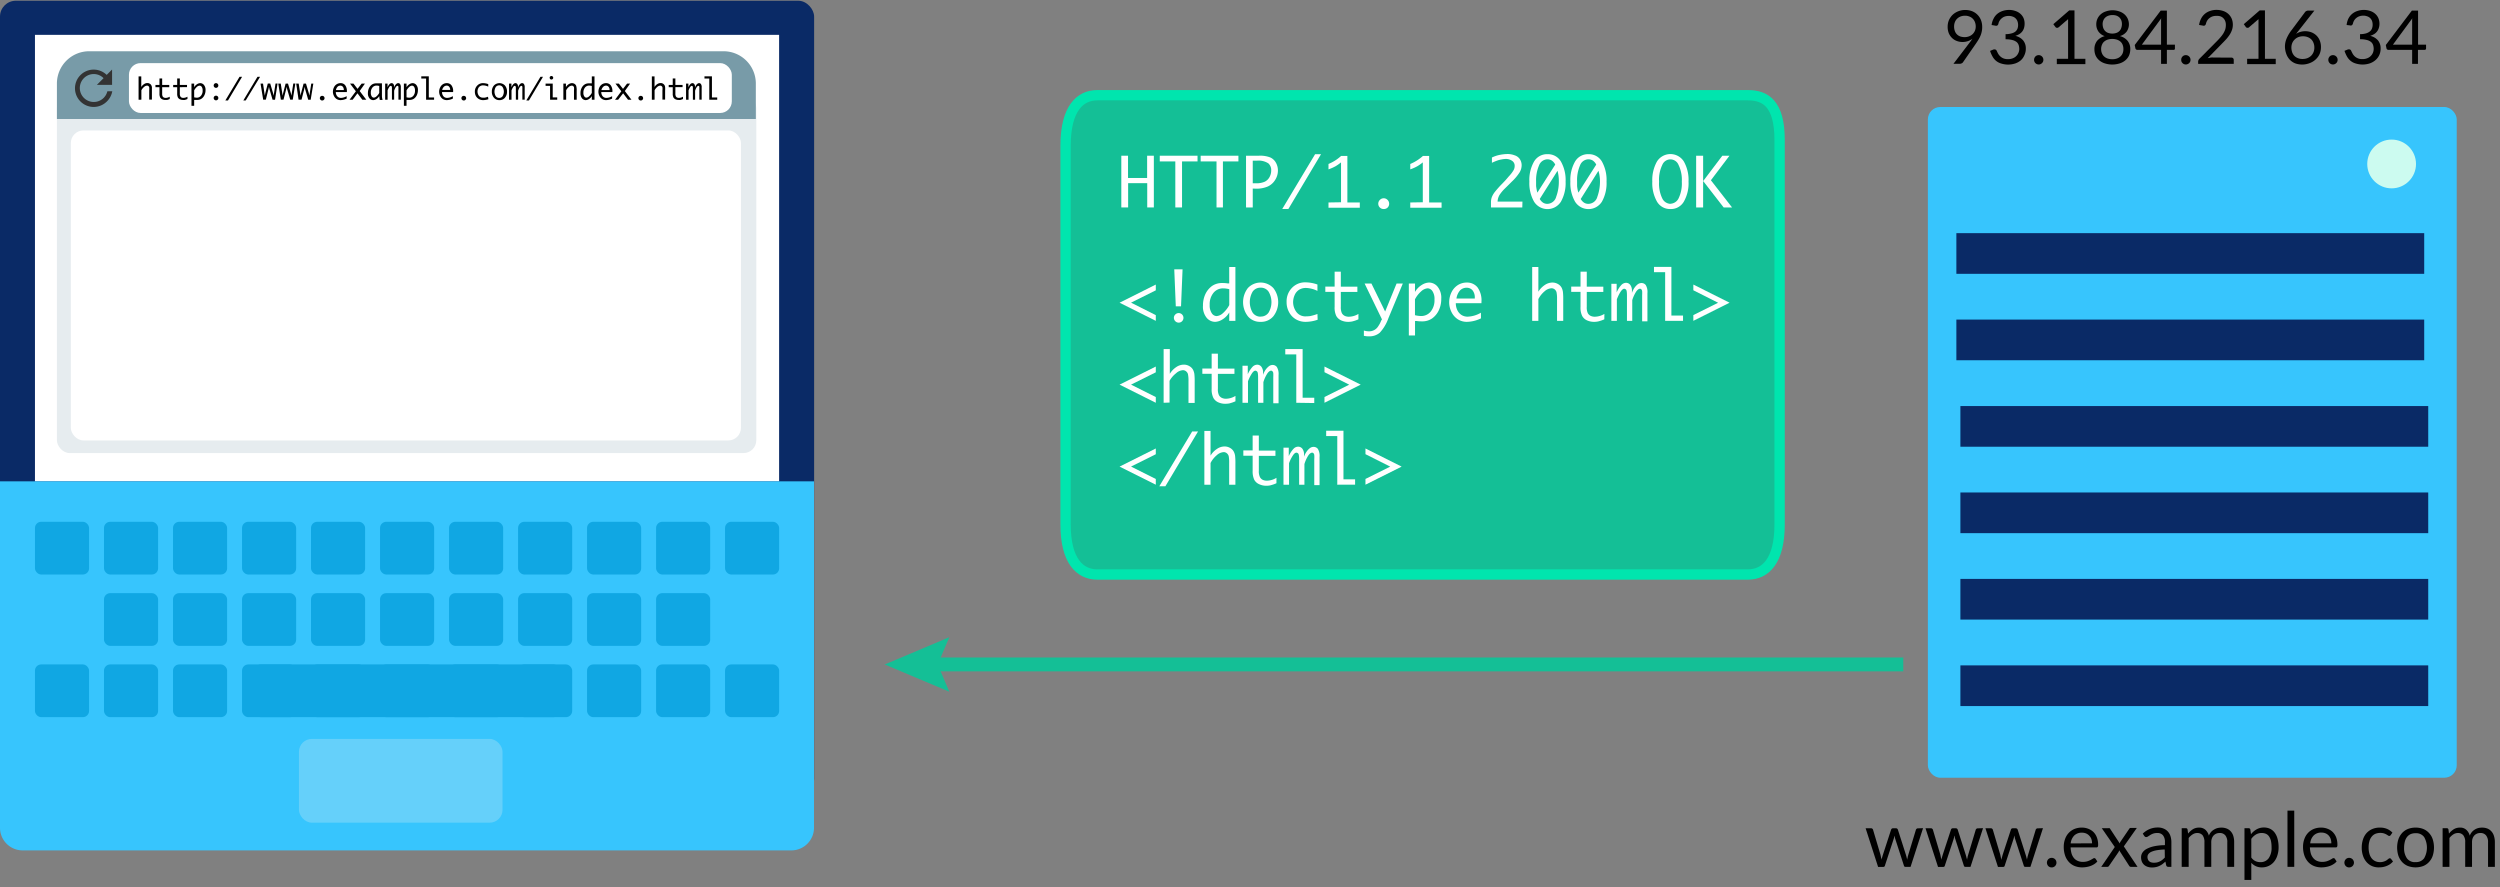 <svg id="Layer_1" data-name="Layer 1" xmlns="http://www.w3.org/2000/svg" width="472.66" height="167.76" viewBox="0 0 472.66 167.76"><rect x="0" y="0" width="472.66" height="167.76" fill="#808080" stroke="none"/><defs><style>.cls-1{fill:#0a2a66;}.cls-2{fill:#fff;}.cls-3{fill:#37c5fd;}.cls-4{fill:#10a7e3;}.cls-5{fill:#65d0fa;}.cls-6{fill:#e6ecef;}.cls-7{fill:#789ba8;}.cls-8{isolation:isolate;}.cls-13,.cls-9{fill:none;}.cls-10{fill:#333;}.cls-11{fill:#ccfbf0;}.cls-12,.cls-14{fill:#14bf96;}.cls-12{stroke:#00e5ae;stroke-width:1.95px;}.cls-12,.cls-13{stroke-miterlimit:10;}.cls-13{stroke:#14bf96;stroke-width:2.62px;}</style></defs><title>http</title><rect class="cls-1" y="0.14" width="153.92" height="150.1" rx="2.99"/><rect class="cls-2" x="6.61" y="6.59" width="140.69" height="84.43"/><path class="cls-3" d="M0,91H153.9v65.5a4.29,4.29,0,0,1-4.29,4.28H4.28A4.28,4.28,0,0,1,0,156.53V91Z"/><rect class="cls-4" x="6.61" y="98.65" width="10.23" height="9.97" rx="1.18"/><rect class="cls-4" x="19.66" y="98.65" width="10.23" height="9.97" rx="1.18"/><rect class="cls-4" x="32.71" y="98.65" width="10.23" height="9.97" rx="1.18"/><rect class="cls-4" x="45.76" y="98.65" width="10.23" height="9.97" rx="1.18"/><rect class="cls-4" x="58.8" y="98.65" width="10.23" height="9.97" rx="1.18"/><rect class="cls-4" x="71.85" y="98.65" width="10.23" height="9.97" rx="1.18"/><rect class="cls-4" x="84.9" y="98.65" width="10.23" height="9.97" rx="1.18"/><rect class="cls-4" x="97.95" y="98.65" width="10.23" height="9.97" rx="1.18"/><rect class="cls-4" x="110.99" y="98.65" width="10.23" height="9.97" rx="1.18"/><rect class="cls-4" x="124.04" y="98.65" width="10.23" height="9.97" rx="1.18"/><rect class="cls-4" x="137.08" y="98.65" width="10.23" height="9.97" rx="1.18"/><rect class="cls-4" x="19.66" y="112.14" width="10.23" height="9.97" rx="1.18"/><rect class="cls-4" x="32.71" y="112.14" width="10.23" height="9.97" rx="1.18"/><rect class="cls-4" x="45.76" y="112.14" width="10.23" height="9.97" rx="1.18"/><rect class="cls-4" x="58.8" y="112.14" width="10.23" height="9.97" rx="1.18"/><rect class="cls-4" x="71.85" y="112.14" width="10.23" height="9.97" rx="1.18"/><rect class="cls-4" x="84.9" y="112.14" width="10.23" height="9.97" rx="1.18"/><rect class="cls-4" x="97.95" y="112.14" width="10.23" height="9.97" rx="1.18"/><rect class="cls-4" x="110.99" y="112.14" width="10.23" height="9.97" rx="1.18"/><rect class="cls-4" x="124.04" y="112.14" width="10.23" height="9.97" rx="1.18"/><rect class="cls-4" x="6.61" y="125.62" width="10.23" height="9.97" rx="1.18"/><rect class="cls-4" x="19.66" y="125.62" width="10.23" height="9.97" rx="1.18"/><rect class="cls-4" x="32.71" y="125.62" width="10.23" height="9.97" rx="1.18"/><rect class="cls-4" x="45.76" y="125.62" width="10.23" height="9.97" rx="1.18"/><rect class="cls-4" x="58.8" y="125.62" width="10.23" height="9.97" rx="1.18"/><rect class="cls-4" x="71.85" y="125.62" width="10.23" height="9.97" rx="1.18"/><rect class="cls-4" x="84.9" y="125.62" width="10.23" height="9.97" rx="1.18"/><rect class="cls-4" x="97.95" y="125.62" width="10.23" height="9.97" rx="1.18"/><rect class="cls-4" x="110.99" y="125.62" width="10.23" height="9.97" rx="1.18"/><rect class="cls-4" x="124.04" y="125.62" width="10.23" height="9.97" rx="1.18"/><rect class="cls-4" x="137.08" y="125.62" width="10.23" height="9.97" rx="1.18"/><rect class="cls-4" x="48.1" y="125.62" width="57.72" height="9.97" rx="1.18"/><rect class="cls-5" x="56.52" y="139.7" width="38.49" height="15.84" rx="2.44"/><rect class="cls-6" x="10.76" y="17.99" width="132.23" height="67.67" rx="2.42"/><path class="cls-7" d="M10.76,22.5V15.69a6.11,6.11,0,0,1,6.2-6H136.7a6.11,6.11,0,0,1,6.2,6h0V22.5"/><rect class="cls-2" x="24.38" y="11.93" width="113.98" height="9.43" rx="2.2"/><g class="cls-8"><path d="M26.2,18.85v-4.4h.51v2a1.65,1.65,0,0,1,.53-.55,1.13,1.13,0,0,1,.61-.2.85.85,0,0,1,.47.13.7.7,0,0,1,.3.32,1.12,1.12,0,0,1,.1.31c0,.11,0,.33,0,.67v1.7h-.51V17.08a2.48,2.48,0,0,0,0-.58.44.44,0,0,0-.15-.22.4.4,0,0,0-.25-.09.89.89,0,0,0-.57.25,2,2,0,0,0-.51.63v1.78Z"/><path d="M32.09,18.72a2.91,2.91,0,0,1-.51.18l-.31,0a1.41,1.41,0,0,1-.59-.12.93.93,0,0,1-.4-.36,1.63,1.63,0,0,1-.13-.75V16.48h-.76v-.42h.76V14.83h.51v1.23H32v.42H30.66V17.7a1.22,1.22,0,0,0,.08.51.53.53,0,0,0,.24.23.86.86,0,0,0,.34.07,1.58,1.58,0,0,0,.77-.23Z"/><path d="M35.44,18.72a2.93,2.93,0,0,1-.52.18,1.63,1.63,0,0,1-.31,0,1.4,1.4,0,0,1-.58-.12.88.88,0,0,1-.4-.36,1.63,1.63,0,0,1-.13-.75V16.48h-.76v-.42h.76V14.83H34v1.23h1.36v.42H34V17.7a1.05,1.05,0,0,0,.09.51.56.56,0,0,0,.23.23.91.91,0,0,0,.35.07,1.61,1.61,0,0,0,.77-.23Z"/><path d="M36.71,16.49a1.64,1.64,0,0,1,.56-.58,1.14,1.14,0,0,1,.6-.19.91.91,0,0,1,.68.33,1.44,1.44,0,0,1,.31,1,2.06,2.06,0,0,1-.21.94,1.61,1.61,0,0,1-.54.66,1.38,1.38,0,0,1-.83.24l-.44,0h-.13V20H36.2V15.8h.51Zm0,.6V18.4a2.4,2.4,0,0,0,.51.07,1,1,0,0,0,.77-.36,1.45,1.45,0,0,0,.32-1,1.19,1.19,0,0,0-.17-.69.51.51,0,0,0-.39-.23.86.86,0,0,0-.53.24A2.3,2.3,0,0,0,36.71,17.09Z"/><path d="M40.84,16.61a.44.44,0,0,1-.44-.45.44.44,0,0,1,.88,0,.44.44,0,0,1-.44.45Zm0,2.36a.44.44,0,0,1-.44-.44.44.44,0,0,1,.13-.32.46.46,0,0,1,.62,0,.44.44,0,0,1,.13.32.44.44,0,0,1-.44.44Z"/><path d="M43.1,19h-.5l2.69-4.48h.48Z"/><path d="M46.45,19H46l2.68-4.48h.49Z"/><path d="M49.76,18.85l-.5-3.05h.47L50,17.66l.08.43.07-.43.48-1.86h.46l.55,1.86.09.43.07-.43.29-1.86h.38L52,18.85h-.47l-.58-2-.1-.43h0l-.09.42-.5,2Z"/><path d="M53.1,18.85l-.49-3.05h.47l.29,1.86.07.43.08-.43L54,15.8h.45L55,17.66l.1.43.06-.43.29-1.86h.39l-.49,3.05h-.48l-.58-2-.09-.43h0l-.09.42-.51,2Z"/><path d="M56.45,18.85,56,15.8h.47l.29,1.86.08.43.07-.43.49-1.86h.45l.55,1.86.09.43.07-.43.29-1.86h.39l-.5,3.05h-.47l-.58-2-.09-.43h0l-.08.42-.51,2Z"/><path d="M60.92,19a.42.42,0,0,1-.32-.13.44.44,0,0,1-.13-.31.48.48,0,0,1,.13-.32.47.47,0,0,1,.32-.12.47.47,0,0,1,.31.12.44.44,0,0,1,.13.32.4.4,0,0,1-.13.31A.42.42,0,0,1,60.92,19Z"/><path d="M65.54,18.64a2.71,2.71,0,0,1-1.15.29,1.38,1.38,0,0,1-.73-.2,1.43,1.43,0,0,1-.52-.59,1.73,1.73,0,0,1-.2-.81,1.88,1.88,0,0,1,.19-.8,1.38,1.38,0,0,1,.52-.6,1.33,1.33,0,0,1,.74-.21,1.08,1.08,0,0,1,.87.39,1.78,1.78,0,0,1,.32,1.19v.11H63.49a1.2,1.2,0,0,0,.13.57.92.92,0,0,0,.35.4,1,1,0,0,0,.49.13,2.26,2.26,0,0,0,1.08-.33Zm-2-1.61H65V17a.9.9,0,0,0-.18-.59.59.59,0,0,0-.49-.22.74.74,0,0,0-.53.23A1.27,1.27,0,0,0,63.52,17Z"/><path d="M66.68,18.85h-.59l1.19-1.59L66.17,15.8h.65l.78,1,.78-1H69l-1,1.41,1.25,1.64H68.5l-.92-1.21Z"/><path d="M71.7,18.16a1.62,1.62,0,0,1-.55.58,1.19,1.19,0,0,1-.6.19.93.93,0,0,1-.69-.33,1.44,1.44,0,0,1-.3-1,2.16,2.16,0,0,1,.2-.94A1.78,1.78,0,0,1,70.3,16a1.43,1.43,0,0,1,.84-.24l.43,0h.64V18a2.8,2.8,0,0,0,.12.9H71.8A5.89,5.89,0,0,1,71.7,18.16Zm0-.6V16.25a2.31,2.31,0,0,0-.5-.07,1,1,0,0,0-.78.36,1.49,1.49,0,0,0-.31,1,1.15,1.15,0,0,0,.17.68.47.47,0,0,0,.39.24.81.81,0,0,0,.52-.25A2.12,2.12,0,0,0,71.7,17.56Z"/><path d="M72.82,18.85V15.8h.45v.7a1.82,1.82,0,0,1,.39-.61.55.55,0,0,1,.36-.17.45.45,0,0,1,.36.17.79.79,0,0,1,.13.49v.17a1.35,1.35,0,0,1,.22-.45,1.18,1.18,0,0,1,.26-.28.51.51,0,0,1,.32-.1.42.42,0,0,1,.33.17,1.11,1.11,0,0,1,.14.66v2.3h-.45V16.77a2.94,2.94,0,0,0,0-.35.21.21,0,0,0-.07-.14.11.11,0,0,0-.1-.05c-.1,0-.2.07-.31.21a2.74,2.74,0,0,0-.33.72v1.69h-.42V16.77c0-.27,0-.43-.08-.47a.21.21,0,0,0-.14-.07q-.14,0-.3.24a2.76,2.76,0,0,0-.3.62v1.76Z"/><path d="M76.86,16.49a1.73,1.73,0,0,1,.56-.58,1.19,1.19,0,0,1,.6-.19.91.91,0,0,1,.68.33,1.39,1.39,0,0,1,.31,1,2.2,2.2,0,0,1-.2.94,1.78,1.78,0,0,1-.54.66,1.43,1.43,0,0,1-.84.24l-.44,0h-.13V20h-.5V15.8h.5Zm0,.6V18.4a2.58,2.58,0,0,0,.51.07,1,1,0,0,0,.78-.36,1.45,1.45,0,0,0,.31-1,1.19,1.19,0,0,0-.17-.69.51.51,0,0,0-.39-.23.84.84,0,0,0-.52.24A2.51,2.51,0,0,0,76.86,17.09Z"/><path d="M80.56,18.85v-4h-.91v-.42h1.42v4h1v.43Z"/><path d="M85.62,18.64a2.75,2.75,0,0,1-1.15.29,1.41,1.41,0,0,1-.74-.2,1.48,1.48,0,0,1-.51-.59,1.76,1.76,0,0,1,0-1.61,1.43,1.43,0,0,1,.51-.6,1.36,1.36,0,0,1,.74-.21,1.08,1.08,0,0,1,.87.39,1.78,1.78,0,0,1,.33,1.19v.11H83.57a1.2,1.2,0,0,0,.13.57.9.9,0,0,0,.34.4,1,1,0,0,0,.49.13,2.29,2.29,0,0,0,1.09-.33ZM83.6,17h1.51V17a.9.9,0,0,0-.18-.59.59.59,0,0,0-.49-.22.74.74,0,0,0-.53.23A1.2,1.2,0,0,0,83.6,17Z"/><path d="M87.68,19a.42.42,0,0,1-.31-.13.4.4,0,0,1-.13-.31.44.44,0,0,1,.13-.32.45.45,0,0,1,.31-.12.47.47,0,0,1,.32.12.48.48,0,0,1,.13.32.44.44,0,0,1-.13.31A.42.42,0,0,1,87.68,19Z"/><path d="M92.34,18.76a3.15,3.15,0,0,1-1,.17,1.58,1.58,0,0,1-.81-.21,1.53,1.53,0,0,1-.56-.57,1.71,1.71,0,0,1-.19-.82,1.57,1.57,0,0,1,.45-1.15,1.44,1.44,0,0,1,1.08-.46,3.07,3.07,0,0,1,1,.18v.48a2.33,2.33,0,0,0-1-.24,1,1,0,0,0-.52.14.85.85,0,0,0-.38.43,1.38,1.38,0,0,0-.13.6,1.36,1.36,0,0,0,.25.78.91.91,0,0,0,.81.37,1.83,1.83,0,0,0,.33,0,3.48,3.48,0,0,0,.59-.17Z"/><path d="M94.38,18.93a1.3,1.3,0,0,1-1-.46,1.69,1.69,0,0,1-.39-1.15,1.72,1.72,0,0,1,.39-1.15,1.44,1.44,0,0,1,2.09,0,1.72,1.72,0,0,1,.39,1.15,1.69,1.69,0,0,1-.39,1.15A1.29,1.29,0,0,1,94.38,18.93Zm0-.42a.76.76,0,0,0,.64-.32,1.68,1.68,0,0,0,0-1.73.76.76,0,0,0-.64-.32.78.78,0,0,0-.65.32,1.68,1.68,0,0,0,0,1.73A.78.78,0,0,0,94.38,18.51Z"/><path d="M96.24,18.85V15.8h.45v.7a2,2,0,0,1,.39-.61.55.55,0,0,1,.36-.17.45.45,0,0,1,.36.17.79.79,0,0,1,.14.49v.17a1.58,1.58,0,0,1,.21-.45,1.43,1.43,0,0,1,.26-.28.53.53,0,0,1,.32-.1.42.42,0,0,1,.33.17,1.11,1.11,0,0,1,.14.66v2.3h-.44V16.77a2.39,2.39,0,0,0,0-.35.26.26,0,0,0-.06-.14.14.14,0,0,0-.11-.05.42.42,0,0,0-.3.21,2.74,2.74,0,0,0-.33.72v1.69h-.43V16.77c0-.27,0-.43-.08-.47a.21.21,0,0,0-.14-.07q-.14,0-.3.24a3.27,3.27,0,0,0-.3.62v1.76Z"/><path d="M100,19h-.5l2.68-4.48h.48Z"/><path d="M104,18.85V16.23h-.85V15.8h1.35v2.62h.85v.43Zm-.08-4.14a.29.29,0,0,1,.11-.26.35.35,0,0,1,.22-.08.33.33,0,0,1,.22.08.3.3,0,0,1,.12.26.29.29,0,0,1-.12.25.4.4,0,0,1-.22.08.42.42,0,0,1-.22-.08A.28.28,0,0,1,103.94,14.71Z"/><path d="M106.51,18.85V15.8H107v.67a1.62,1.62,0,0,1,.52-.55,1.16,1.16,0,0,1,.62-.2.93.93,0,0,1,.49.14.76.76,0,0,1,.31.38,2.92,2.92,0,0,1,.09.91v1.7h-.51V17.08a2.48,2.48,0,0,0,0-.58.4.4,0,0,0-.16-.22.36.36,0,0,0-.24-.09.94.94,0,0,0-.58.25,2.08,2.08,0,0,0-.5.63v1.78Z"/><path d="M111.89,18.16a1.56,1.56,0,0,1-.56.58,1.14,1.14,0,0,1-.6.19.91.91,0,0,1-.68-.33,1.44,1.44,0,0,1-.3-1,2,2,0,0,1,.2-.94,1.61,1.61,0,0,1,.54-.66,1.38,1.38,0,0,1,.83-.24l.44,0h.13V14.45h.51v4.4h-.51Zm0-.6V16.25a2.4,2.4,0,0,0-.5-.07,1,1,0,0,0-.78.36,1.49,1.49,0,0,0-.31,1,1.08,1.08,0,0,0,.17.68.47.47,0,0,0,.38.24.83.83,0,0,0,.53-.25A2.12,2.12,0,0,0,111.89,17.56Z"/><path d="M115.73,18.64a2.71,2.71,0,0,1-1.15.29,1.4,1.4,0,0,1-.73-.2,1.43,1.43,0,0,1-.52-.59,1.73,1.73,0,0,1-.19-.81,1.87,1.87,0,0,1,.18-.8,1.45,1.45,0,0,1,.52-.6,1.36,1.36,0,0,1,.74-.21,1.08,1.08,0,0,1,.87.39,1.78,1.78,0,0,1,.33,1.19v.11h-2.1a1.2,1.2,0,0,0,.13.57.89.89,0,0,0,.84.53,2.23,2.23,0,0,0,1.08-.33Zm-2-1.61h1.52V17a.85.85,0,0,0-.19-.59.58.58,0,0,0-.48-.22.74.74,0,0,0-.54.23A1.27,1.27,0,0,0,113.71,17Z"/><path d="M116.87,18.85h-.59l1.19-1.59-1.11-1.46H117l.79,1,.77-1h.57l-1,1.41,1.25,1.64h-.65l-.92-1.21Z"/><path d="M121.15,19a.42.42,0,0,1-.32-.13.4.4,0,0,1-.13-.31.44.44,0,0,1,.13-.32.45.45,0,0,1,.32-.12.47.47,0,0,1,.31.12.48.48,0,0,1,.13.32.4.4,0,0,1-.13.31A.42.42,0,0,1,121.15,19Z"/><path d="M123.24,18.85v-4.4h.51v2a1.62,1.62,0,0,1,.52-.55,1.16,1.16,0,0,1,.62-.2.85.85,0,0,1,.47.13.83.83,0,0,1,.3.32,1.11,1.11,0,0,1,.09.31,4.64,4.64,0,0,1,0,.67v1.7h-.51V17.08a2.48,2.48,0,0,0,0-.58.4.4,0,0,0-.16-.22.36.36,0,0,0-.24-.09.94.94,0,0,0-.58.25,2.08,2.08,0,0,0-.5.63v1.78Z"/><path d="M129.13,18.72a2.93,2.93,0,0,1-.52.18,1.63,1.63,0,0,1-.31,0,1.4,1.4,0,0,1-.58-.12.88.88,0,0,1-.4-.36,1.63,1.63,0,0,1-.13-.75V16.48h-.76v-.42h.76V14.83h.5v1.23h1.36v.42h-1.36V17.7a1.05,1.05,0,0,0,.09.51.56.56,0,0,0,.23.23,1,1,0,0,0,.35.07,1.61,1.61,0,0,0,.77-.23Z"/><path d="M129.71,18.85V15.8h.44v.7a2,2,0,0,1,.39-.61.55.55,0,0,1,.37-.17.44.44,0,0,1,.35.17.79.79,0,0,1,.14.49v.17a1.58,1.58,0,0,1,.21-.45,1.21,1.21,0,0,1,.27-.28.48.48,0,0,1,.31-.1.42.42,0,0,1,.33.17,1,1,0,0,1,.14.66v2.3h-.44V16.77a2.39,2.39,0,0,0,0-.35.26.26,0,0,0-.06-.14.14.14,0,0,0-.11-.05q-.14,0-.3.21a2.74,2.74,0,0,0-.33.72v1.69H131V16.77c0-.27,0-.43-.07-.47a.25.25,0,0,0-.15-.07q-.13,0-.3.24a4,4,0,0,0-.3.62v1.76Z"/><path d="M134.1,18.85v-4h-.91v-.42h1.41v4h1v.43Z"/></g><rect class="cls-2" x="13.39" y="24.66" width="126.7" height="58.61" rx="2.39"/><path class="cls-9" d="M12.41,11.93H23V22.45H12.41Z"/><path class="cls-10" d="M20.17,14.16a3.53,3.53,0,1,0,.06,5,3.59,3.59,0,0,0,1-1.91H20.3A2.64,2.64,0,1,1,17.72,14a2.6,2.6,0,0,1,1.86.78l-1.27,1.27h2.88V13.14Z"/><rect class="cls-3" x="364.49" y="20.23" width="99.99" height="126.81" rx="2.35"/><rect class="cls-1" x="369.88" y="44.08" width="88.45" height="7.69"/><rect class="cls-1" x="369.88" y="60.42" width="88.45" height="7.69"/><rect class="cls-1" x="370.64" y="76.77" width="88.45" height="7.69"/><rect class="cls-1" x="370.64" y="93.11" width="88.45" height="7.69"/><rect class="cls-1" x="370.64" y="109.45" width="88.45" height="7.69"/><circle class="cls-11" cx="452.17" cy="31" r="4.61"/><rect class="cls-1" x="370.64" y="125.8" width="88.45" height="7.69"/><path class="cls-12" d="M207.46,18h123c3.3,0,6,1.57,6,8.45V99.17c0,6.87-2.67,9.45-6,9.45h-123c-3.3,0-6-2.58-6-9.45V27.44C201.49,20.56,204.16,18,207.46,18Z"/><g class="cls-8"><g class="cls-8"><path class="cls-2" d="M212,39.22V29.44h1.27v4.21h3.61V29.44h1.27v9.78H216.9V34.63h-3.61v4.59Z"/><path class="cls-2" d="M222.21,39.22v-8.7h-2.94V29.44h7.14v1.08h-2.93v8.7Z"/><path class="cls-2" d="M230,39.22v-8.7H227V29.44h7.14v1.08h-2.93v8.7Z"/><path class="cls-2" d="M236.85,35.65v3.57h-1.27V29.44H238a5.19,5.19,0,0,1,2.19.34,2.32,2.32,0,0,1,1.05,1,3,3,0,0,1,.37,1.45,3.29,3.29,0,0,1-.5,1.75,3.22,3.22,0,0,1-1.37,1.26,5.42,5.42,0,0,1-2.38.43Zm0-1h.55a3.88,3.88,0,0,0,1.75-.31,2.08,2.08,0,0,0,.88-.88,2.54,2.54,0,0,0,.31-1.24,1.69,1.69,0,0,0-.55-1.34,3.4,3.4,0,0,0-2.18-.5h-.76Z"/><path class="cls-2" d="M243.58,39.52h-1.16l6.22-10.37h1.12Z"/><path class="cls-2" d="M253.54,38.24V30.7a8.24,8.24,0,0,1-1,.71,8.38,8.38,0,0,1-1.37.61V31a8.2,8.2,0,0,0,2.39-1.52h1.18v8.8h2.35v1h-5.92v-1Z"/><path class="cls-2" d="M261.58,39.52a1,1,0,0,1-1-1,1,1,0,0,1,.31-.73,1,1,0,0,1,1.44,0,1,1,0,0,1,.31.73,1,1,0,0,1-.3.73A1,1,0,0,1,261.58,39.52Z"/><path class="cls-2" d="M269,38.24V30.7a8.31,8.31,0,0,1-1,.71,8,8,0,0,1-1.37.61V31a8.39,8.39,0,0,0,2.4-1.52h1.17v8.8h2.35v1h-5.92v-1Z"/><path class="cls-2" d="M287.81,39.22h-5.92V38.14a2.78,2.78,0,0,1,.17-.89,4,4,0,0,1,.65-1.07q.48-.59,1-1.14l.66-.68c.14-.14.43-.46.88-1a6.55,6.55,0,0,0,.9-1.16,1.64,1.64,0,0,0,.22-.8,1.11,1.11,0,0,0-.5-1,2,2,0,0,0-1.14-.35,4.08,4.08,0,0,0-.8.09,4.69,4.69,0,0,0-.78.19,10.94,10.94,0,0,0-1.08.45v-1a6.16,6.16,0,0,1,1.59-.52,8.25,8.25,0,0,1,1.32-.14,3.78,3.78,0,0,1,1.4.25,1.83,1.83,0,0,1,1,.77,2.12,2.12,0,0,1,.31,1.11,2.66,2.66,0,0,1-.4,1.36,9.34,9.34,0,0,1-1.51,1.78l-.72.72-.6.59a7.33,7.33,0,0,0-.93,1.12,2.65,2.65,0,0,0-.39,1.29h4.7Z"/><path class="cls-2" d="M292.57,29.15a2.83,2.83,0,0,1,2.55,1.4,7.12,7.12,0,0,1,.88,3.78,7.16,7.16,0,0,1-.88,3.79,3,3,0,0,1-5.09,0,7.06,7.06,0,0,1-.88-3.79,7,7,0,0,1,.88-3.78A2.83,2.83,0,0,1,292.57,29.15Zm-1.91,7.27,3.38-5.3a1.9,1.9,0,0,0-.69-.79,1.58,1.58,0,0,0-.78-.21,1.74,1.74,0,0,0-1.6,1.17,7.09,7.09,0,0,0-.55,3c0,.27,0,.57,0,.88A8.74,8.74,0,0,0,290.66,36.42Zm3.81-4.13-3.36,5.33a2,2,0,0,0,.62.69,1.46,1.46,0,0,0,.79.23,1.77,1.77,0,0,0,1.7-1.34,8.26,8.26,0,0,0,.5-3A7.32,7.32,0,0,0,294.47,32.29Z"/><path class="cls-2" d="M300.32,29.15a2.84,2.84,0,0,1,2.55,1.4,7.12,7.12,0,0,1,.87,3.78,7.16,7.16,0,0,1-.87,3.79,3,3,0,0,1-5.09,0,7.06,7.06,0,0,1-.88-3.79,7,7,0,0,1,.88-3.78A2.82,2.82,0,0,1,300.32,29.15Zm-1.91,7.27,3.38-5.3a2,2,0,0,0-.69-.79,1.58,1.58,0,0,0-.78-.21,1.73,1.73,0,0,0-1.6,1.17,6.94,6.94,0,0,0-.55,3c0,.27,0,.57,0,.88A6.66,6.66,0,0,0,298.41,36.42Zm3.8-4.13-3.35,5.33a2,2,0,0,0,.62.69,1.46,1.46,0,0,0,.79.23A1.77,1.77,0,0,0,302,37.2a8.49,8.49,0,0,0,.5-3A6.94,6.94,0,0,0,302.21,32.29Z"/><path class="cls-2" d="M315.82,39.52a2.84,2.84,0,0,1-2.55-1.41,7.09,7.09,0,0,1-.88-3.78,7.16,7.16,0,0,1,.88-3.79,3,3,0,0,1,5.09,0,7.06,7.06,0,0,1,.88,3.79,7,7,0,0,1-.88,3.78A2.81,2.81,0,0,1,315.82,39.52Zm0-1a1.79,1.79,0,0,0,1.53-1,6.43,6.43,0,0,0,.62-3.17,6.43,6.43,0,0,0-.62-3.17,1.65,1.65,0,0,0-3.07,0,6.44,6.44,0,0,0-.61,3.17,6.44,6.44,0,0,0,.61,3.17A1.79,1.79,0,0,0,315.82,38.54Z"/><path class="cls-2" d="M320.68,39.22V29.44H322v4.8l3.63-4.8h1.35l-3.51,4.64,4,5.14h-1.59l-3.88-5v5Z"/></g><g class="cls-8"><path class="cls-2" d="M211.67,57.23l6.85-3.43v1.09l-4.68,2.33,4.68,2.36v1.08Z"/><path class="cls-2" d="M222.85,61a.92.92,0,0,1-.91-.91.85.85,0,0,1,.27-.63.87.87,0,0,1,.64-.27.89.89,0,0,1,.63.26.91.91,0,0,1,0,1.29A.89.89,0,0,1,222.85,61Zm-.55-3.08-.29-7h1.57l-.29,7Z"/><path class="cls-2" d="M232.41,59.07a3.77,3.77,0,0,1-1.3,1.33,2.73,2.73,0,0,1-1.38.45,2.11,2.11,0,0,1-1.59-.76,3.32,3.32,0,0,1-.7-2.32,5,5,0,0,1,.46-2.18,4,4,0,0,1,1.25-1.52,3.29,3.29,0,0,1,1.94-.56c.23,0,.56,0,1,.07l.31,0V50.48h1.17V60.66h-1.17Zm0-1.39v-3a4.62,4.62,0,0,0-1.17-.16,2.31,2.31,0,0,0-1.81.84,3.39,3.39,0,0,0-.72,2.28,2.63,2.63,0,0,0,.4,1.59,1.12,1.12,0,0,0,.9.53,2,2,0,0,0,1.21-.56A5.38,5.38,0,0,0,232.41,57.68Z"/><path class="cls-2" d="M238.34,60.85a3,3,0,0,1-2.42-1.06,4.38,4.38,0,0,1,0-5.32,3.3,3.3,0,0,1,4.83,0,4.34,4.34,0,0,1,0,5.32A3,3,0,0,1,238.34,60.85Zm0-1a1.76,1.76,0,0,0,1.49-.73,3.87,3.87,0,0,0,0-4,1.76,1.76,0,0,0-1.49-.73,1.78,1.78,0,0,0-1.5.73,3.93,3.93,0,0,0,0,4A1.78,1.78,0,0,0,238.34,59.87Z"/><path class="cls-2" d="M249.12,60.45a7,7,0,0,1-2.25.4,3.59,3.59,0,0,1-1.88-.49A3.38,3.38,0,0,1,243.71,59a3.84,3.84,0,0,1-.46-1.9,3.64,3.64,0,0,1,1-2.66,3.41,3.41,0,0,1,2.52-1.06,7,7,0,0,1,2.31.41V55a5.29,5.29,0,0,0-2.2-.56,2.45,2.45,0,0,0-1.21.31,2.17,2.17,0,0,0-.88,1,3.38,3.38,0,0,0-.31,1.38,3.14,3.14,0,0,0,.6,1.82,2.1,2.1,0,0,0,1.87.86,6.16,6.16,0,0,0,.75-.05,9.91,9.91,0,0,0,1.38-.4Z"/><path class="cls-2" d="M256.83,60.37a6.22,6.22,0,0,1-1.2.41,3.65,3.65,0,0,1-.72.07,3.17,3.17,0,0,1-1.35-.28,2,2,0,0,1-.92-.84,3.61,3.61,0,0,1-.31-1.72V55.18h-1.76v-1h1.76V51.36h1.17V54.2h3.13v1H253.5V58a2.69,2.69,0,0,0,.2,1.21,1.32,1.32,0,0,0,.54.51,1.78,1.78,0,0,0,.8.16,3.59,3.59,0,0,0,1.79-.53Z"/><path class="cls-2" d="M261.28,60.38,258,53.61h1.29l2.59,5.29,2.16-5.29h1.18l-2.72,6.55a7.93,7.93,0,0,1-1.64,2.75,3,3,0,0,1-2,.68,4.1,4.1,0,0,1-1-.1v-1a3.21,3.21,0,0,0,.93.15,2,2,0,0,0,1.81-1,4.71,4.71,0,0,0,.52-1Z"/><path class="cls-2" d="M267.52,55.2a3.75,3.75,0,0,1,1.29-1.33,2.73,2.73,0,0,1,1.38-.45,2.11,2.11,0,0,1,1.59.76,3.31,3.31,0,0,1,.71,2.31,5,5,0,0,1-.47,2.19,4,4,0,0,1-1.25,1.52,3.27,3.27,0,0,1-1.94.56c-.22,0-.55,0-1-.07l-.3,0v2.73h-1.17V53.61h1.17Zm0,1.39v3a5.19,5.19,0,0,0,1.17.16,2.3,2.3,0,0,0,1.8-.84,3.37,3.37,0,0,0,.72-2.28,2.66,2.66,0,0,0-.39-1.59,1.15,1.15,0,0,0-.9-.53,2,2,0,0,0-1.21.56A5.24,5.24,0,0,0,267.52,56.59Z"/><path class="cls-2" d="M280,60.19a6.27,6.27,0,0,1-2.66.66,3.17,3.17,0,0,1-1.7-.47,3.43,3.43,0,0,1-1.2-1.35,4.1,4.1,0,0,1-.45-1.88,4.32,4.32,0,0,1,.42-1.86,3.37,3.37,0,0,1,1.2-1.38,3.13,3.13,0,0,1,1.72-.49,2.52,2.52,0,0,1,2,.89,4.19,4.19,0,0,1,.76,2.76v.25h-4.85a3,3,0,0,0,.3,1.34,2.19,2.19,0,0,0,.81.91,2.15,2.15,0,0,0,1.13.3,5.32,5.32,0,0,0,2.51-.75Zm-4.68-3.75h3.51v-.17a2.1,2.1,0,0,0-.42-1.37,1.43,1.43,0,0,0-1.13-.5,1.71,1.71,0,0,0-1.24.51A3,3,0,0,0,275.36,56.44Z"/><path class="cls-2" d="M289.68,60.66V50.48h1.17v4.67a4,4,0,0,1,1.22-1.27,2.57,2.57,0,0,1,1.42-.46,2.09,2.09,0,0,1,1.1.3,1.73,1.73,0,0,1,.69.74,2.9,2.9,0,0,1,.21.71,12.41,12.41,0,0,1,.06,1.55v3.94h-1.17V56.58a5.94,5.94,0,0,0-.1-1.34,1.12,1.12,0,0,0-.36-.54.94.94,0,0,0-.57-.2,2.14,2.14,0,0,0-1.33.58,4.76,4.76,0,0,0-1.17,1.47v4.11Z"/><path class="cls-2" d="M303.32,60.37a6.22,6.22,0,0,1-1.2.41,3.65,3.65,0,0,1-.72.07,3.17,3.17,0,0,1-1.35-.28,1.94,1.94,0,0,1-.92-.84,3.61,3.61,0,0,1-.31-1.72V55.18h-1.76v-1h1.76V51.36H300V54.2h3.13v1H300V58a2.56,2.56,0,0,0,.2,1.21,1.21,1.21,0,0,0,.54.51,1.78,1.78,0,0,0,.8.16,3.62,3.62,0,0,0,1.79-.53Z"/><path class="cls-2" d="M304.65,60.66v-7h1v1.62a4.88,4.88,0,0,1,.91-1.42,1.25,1.25,0,0,1,.85-.39,1,1,0,0,1,.82.4,1.8,1.8,0,0,1,.31,1.14v.37a4,4,0,0,1,.5-1,3.14,3.14,0,0,1,.61-.64,1.22,1.22,0,0,1,.73-.23,1,1,0,0,1,.77.38,2.51,2.51,0,0,1,.32,1.53v5.33h-1V55.85a6.63,6.63,0,0,0,0-.82.72.72,0,0,0-.15-.33.38.38,0,0,0-.25-.11c-.22,0-.45.17-.7.5a6.36,6.36,0,0,0-.77,1.66v3.91h-1V55.85c0-.62-.06-1-.18-1.1a.56.56,0,0,0-.33-.16c-.21,0-.44.19-.69.56a7.72,7.72,0,0,0-.71,1.44v4.07Z"/><path class="cls-2" d="M314.82,60.66v-9.2h-2.11v-1H316v9.2h2.2v1Z"/><path class="cls-2" d="M327,57.23l-6.85,3.43V59.57l4.68-2.33-4.68-2.36V53.8Z"/><path class="cls-2" d="M211.67,72.72l6.85-3.42v1.09l-4.68,2.33,4.68,2.35v1.08Z"/><path class="cls-2" d="M220,76.15V66h1.17v4.68a4,4,0,0,1,1.22-1.28,2.57,2.57,0,0,1,1.42-.46,2,2,0,0,1,1.1.31,1.68,1.68,0,0,1,.69.74,2.78,2.78,0,0,1,.21.71,12.21,12.21,0,0,1,.06,1.54v3.94h-1.17V72.07a6,6,0,0,0-.1-1.34,1.1,1.1,0,0,0-.36-.53.91.91,0,0,0-.57-.21,2.11,2.11,0,0,0-1.33.59A4.83,4.83,0,0,0,221.12,72v4.11Z"/><path class="cls-2" d="M233.58,75.87a7.31,7.31,0,0,1-1.19.41,4.56,4.56,0,0,1-.72.06,3.17,3.17,0,0,1-1.35-.28,1.94,1.94,0,0,1-.92-.84,3.57,3.57,0,0,1-.32-1.71V70.67h-1.76v-1h1.76V66.86h1.18v2.83h3.13v1h-3.13v2.82a2.49,2.49,0,0,0,.2,1.2,1.21,1.21,0,0,0,.54.51,1.77,1.77,0,0,0,.79.17,3.58,3.58,0,0,0,1.79-.54Z"/><path class="cls-2" d="M234.91,76.15v-7h1v1.61a5,5,0,0,1,.91-1.42,1.25,1.25,0,0,1,.84-.39,1,1,0,0,1,.83.4,1.82,1.82,0,0,1,.31,1.14v.38a4,4,0,0,1,.5-1,3.34,3.34,0,0,1,.61-.63,1.16,1.16,0,0,1,.72-.24,1,1,0,0,1,.78.39,2.54,2.54,0,0,1,.32,1.53v5.32h-1V71.34a7,7,0,0,0,0-.81.57.57,0,0,0-.16-.33.31.31,0,0,0-.24-.12c-.22,0-.45.17-.7.5a6.3,6.3,0,0,0-.77,1.67v3.9h-1V71.34c0-.62-.06-1-.18-1.09a.53.53,0,0,0-.33-.17c-.21,0-.45.19-.69.57a7.6,7.6,0,0,0-.71,1.43v4.07Z"/><path class="cls-2" d="M245.08,76.15V67H243V66h3.28v9.2h2.2v1Z"/><path class="cls-2" d="M257.26,72.72l-6.85,3.43V75.06l4.68-2.33-4.68-2.36V69.3Z"/><path class="cls-2" d="M211.67,88.22l6.85-3.43v1.09l-4.68,2.33,4.68,2.35v1.08Z"/><path class="cls-2" d="M220.33,91.94h-1.15l6.22-10.37h1.11Z"/><path class="cls-2" d="M227.7,91.64V81.47h1.17v4.67a3.91,3.91,0,0,1,1.22-1.27,2.57,2.57,0,0,1,1.42-.46,2.05,2.05,0,0,1,1.09.3,1.68,1.68,0,0,1,.69.74,2.45,2.45,0,0,1,.22.71,12.41,12.41,0,0,1,.06,1.55v3.93h-1.18V87.56a6.29,6.29,0,0,0-.09-1.34,1.14,1.14,0,0,0-.36-.53.91.91,0,0,0-.57-.21,2.14,2.14,0,0,0-1.33.59,4.76,4.76,0,0,0-1.17,1.47v4.1Z"/><path class="cls-2" d="M241.33,91.36a6.43,6.43,0,0,1-1.19.41,3.65,3.65,0,0,1-.72.07,3.14,3.14,0,0,1-1.35-.29,1.94,1.94,0,0,1-.93-.83,3.77,3.77,0,0,1-.31-1.72V86.16h-1.76v-1h1.76V82.35H238v2.84h3.14v1H238V89a2.46,2.46,0,0,0,.21,1.2,1.21,1.21,0,0,0,.53.52,1.84,1.84,0,0,0,.8.16,3.58,3.58,0,0,0,1.79-.54Z"/><path class="cls-2" d="M242.66,91.64v-7h1v1.61a4.74,4.74,0,0,1,.91-1.41,1.19,1.19,0,0,1,.84-.39,1,1,0,0,1,.83.4,1.83,1.83,0,0,1,.31,1.13v.38a3.48,3.48,0,0,1,.5-1,2.89,2.89,0,0,1,.61-.64,1.15,1.15,0,0,1,.72-.23,1,1,0,0,1,.78.38,2.59,2.59,0,0,1,.32,1.53v5.32h-1V86.83a5,5,0,0,0,0-.81.56.56,0,0,0-.15-.33.34.34,0,0,0-.24-.11c-.22,0-.46.16-.71.5a6.24,6.24,0,0,0-.76,1.66v3.9h-1v-4.8c0-.62-.06-1-.18-1.1a.51.51,0,0,0-.33-.16c-.22,0-.45.18-.69.56a6.89,6.89,0,0,0-.71,1.44v4.06Z"/><path class="cls-2" d="M252.83,91.64v-9.2h-2.1v-1H254v9.19h2.2v1Z"/><path class="cls-2" d="M265,88.22l-6.84,3.42V90.55l4.68-2.33-4.68-2.35V84.79Z"/></g></g><g class="cls-8"><path d="M372.38,8.06l.29-.38c.08-.13.17-.25.25-.37a2.82,2.82,0,0,1-.87.47,3.22,3.22,0,0,1-1,.16,3,3,0,0,1-1.08-.19,2.48,2.48,0,0,1-.9-.56,2.78,2.78,0,0,1-.62-.9,3.19,3.19,0,0,1-.22-1.24,3.22,3.22,0,0,1,.24-1.24,3.36,3.36,0,0,1,.69-1,3.3,3.3,0,0,1,1.06-.67,3.44,3.44,0,0,1,1.34-.25,3.49,3.49,0,0,1,1.32.24,2.93,2.93,0,0,1,1,.67,3,3,0,0,1,.65,1,3.52,3.52,0,0,1,.23,1.32,3.71,3.71,0,0,1-.08.83,4.25,4.25,0,0,1-.23.77,5.68,5.68,0,0,1-.37.74c-.15.25-.31.5-.49.76l-2.46,3.55a.61.61,0,0,1-.26.21.8.8,0,0,1-.39.08h-1.15ZM369.45,5a2.26,2.26,0,0,0,.14.85,1.65,1.65,0,0,0,.39.64,1.7,1.7,0,0,0,.63.4,2.61,2.61,0,0,0,.82.13,2.29,2.29,0,0,0,.9-.17,1.92,1.92,0,0,0,1.07-1.07,2.12,2.12,0,0,0,.14-.75,2.3,2.3,0,0,0-.15-.85,1.82,1.82,0,0,0-.42-.65,1.72,1.72,0,0,0-.64-.41,2.16,2.16,0,0,0-.81-.15,2.34,2.34,0,0,0-.85.15,1.92,1.92,0,0,0-.65.42,1.74,1.74,0,0,0-.42.64A2.18,2.18,0,0,0,369.45,5Z"/><path d="M376.54,4.73a3.49,3.49,0,0,1,.38-1.22,2.76,2.76,0,0,1,.71-.9,3.17,3.17,0,0,1,1-.54,3.7,3.7,0,0,1,1.21-.19,3.44,3.44,0,0,1,1.18.19,2.68,2.68,0,0,1,.94.52,2.34,2.34,0,0,1,.61.81,2.65,2.65,0,0,1,.21,1.07,2.82,2.82,0,0,1-.12.85,2.08,2.08,0,0,1-.35.66,2.11,2.11,0,0,1-.55.48,3.23,3.23,0,0,1-.73.32,2.68,2.68,0,0,1,1.48.87,2.37,2.37,0,0,1,.5,1.54,2.83,2.83,0,0,1-.27,1.25,2.69,2.69,0,0,1-.72,1A3.25,3.25,0,0,1,381,12a4.38,4.38,0,0,1-2.68,0,2.79,2.79,0,0,1-1-.55,2.92,2.92,0,0,1-.64-.83,5.5,5.5,0,0,1-.43-1l.54-.22a.66.66,0,0,1,.41-.05.38.38,0,0,1,.29.23l.23.47a2.27,2.27,0,0,0,.38.53,2,2,0,0,0,.61.43,2.14,2.14,0,0,0,.94.17,2.19,2.19,0,0,0,.92-.17,1.86,1.86,0,0,0,.66-.44,1.88,1.88,0,0,0,.4-.62,1.75,1.75,0,0,0,.14-.67,2.45,2.45,0,0,0-.11-.74,1.28,1.28,0,0,0-.39-.59,2.13,2.13,0,0,0-.8-.38,4.61,4.61,0,0,0-1.29-.14V6.46a4.27,4.27,0,0,0,1.1-.14A2,2,0,0,0,381,6a1.4,1.4,0,0,0,.42-.55,1.88,1.88,0,0,0,.13-.72,1.94,1.94,0,0,0-.14-.76,1.43,1.43,0,0,0-.38-.54,1.45,1.45,0,0,0-.56-.31,2.07,2.07,0,0,0-.71-.11,2.35,2.35,0,0,0-.71.11,1.76,1.76,0,0,0-.57.32,1.71,1.71,0,0,0-.42.47,1.62,1.62,0,0,0-.24.61.59.59,0,0,1-.23.32.61.61,0,0,1-.4,0Z"/><path d="M384.57,11.31a.93.93,0,0,1,.25-.63.92.92,0,0,1,.28-.19.94.94,0,0,1,.34-.07,1,1,0,0,1,.35.07.9.9,0,0,1,.47.47,1,1,0,0,1,.07.35,1,1,0,0,1-.07.35.93.93,0,0,1-.47.46.84.84,0,0,1-.35.07.88.88,0,0,1-.62-.26.71.71,0,0,1-.18-.27A.81.81,0,0,1,384.57,11.31Z"/><path d="M394.27,11.12v1h-5.4v-1H391V4.25c0-.21,0-.42,0-.63l-1.79,1.54a.5.5,0,0,1-.19.1h-.17a.35.35,0,0,1-.14-.06.22.22,0,0,1-.1-.09l-.4-.54,3-2.6h1v9.15Z"/><path d="M400.8,6.82a2.78,2.78,0,0,1,1.45.9,2.45,2.45,0,0,1,.51,1.6,2.93,2.93,0,0,1-.25,1.2,2.67,2.67,0,0,1-.7.9,3.14,3.14,0,0,1-1.07.57A4.64,4.64,0,0,1,398,12a3.09,3.09,0,0,1-1.08-.57,2.67,2.67,0,0,1-.7-.9,2.92,2.92,0,0,1-.24-1.2,2.51,2.51,0,0,1,.5-1.6,2.82,2.82,0,0,1,1.45-.9,2.4,2.4,0,0,1-1.2-.88,2.4,2.4,0,0,1-.4-1.4,2.5,2.5,0,0,1,.22-1,2.42,2.42,0,0,1,.62-.84,2.67,2.67,0,0,1,1-.56,3.8,3.8,0,0,1,2.49,0,2.81,2.81,0,0,1,1,.56,2.55,2.55,0,0,1,.62.84,2.67,2.67,0,0,1,.22,1,2.41,2.41,0,0,1-.41,1.4A2.4,2.4,0,0,1,400.8,6.82Zm-1.44,4.38a2.66,2.66,0,0,0,.88-.14,1.81,1.81,0,0,0,.66-.39,1.71,1.71,0,0,0,.42-.6,2.11,2.11,0,0,0,.14-.77,2.17,2.17,0,0,0-.17-.89,1.55,1.55,0,0,0-.46-.6,2,2,0,0,0-.68-.34,3,3,0,0,0-.79-.11,3,3,0,0,0-.8.11,1.93,1.93,0,0,0-.67.34,1.46,1.46,0,0,0-.46.6,2,2,0,0,0-.18.89,1.92,1.92,0,0,0,.15.77,1.57,1.57,0,0,0,.41.6,1.81,1.81,0,0,0,.66.39A2.72,2.72,0,0,0,399.36,11.2Zm0-8.35a2.1,2.1,0,0,0-.79.14,1.64,1.64,0,0,0-.57.36,1.52,1.52,0,0,0-.35.55,1.76,1.76,0,0,0-.12.66,2.53,2.53,0,0,0,.1.67,1.61,1.61,0,0,0,.32.57,1.5,1.5,0,0,0,.57.4,2.43,2.43,0,0,0,1.68,0,1.47,1.47,0,0,0,.88-1,2.18,2.18,0,0,0,.1-.67,2,2,0,0,0-.11-.66,1.67,1.67,0,0,0-.35-.55,1.64,1.64,0,0,0-.57-.36A2.14,2.14,0,0,0,399.36,2.85Z"/><path d="M411.2,8.44v.72a.24.24,0,0,1-.27.27h-1.25v2.65h-1.1V9.43H404.1a.41.41,0,0,1-.24-.08.37.37,0,0,1-.13-.2l-.13-.64L408.51,2h1.17V8.44Zm-2.62,0V4.28c0-.12,0-.25,0-.4s0-.29.05-.44l-3.68,5Z"/><path d="M412.39,11.31a1,1,0,0,1,.06-.35,1.07,1.07,0,0,1,.19-.28.88.88,0,0,1,.27-.19,1,1,0,0,1,.35-.07.94.94,0,0,1,.34.07,1,1,0,0,1,.29.19,1.07,1.07,0,0,1,.19.28,1,1,0,0,1,.07.35,1,1,0,0,1-.07.35.88.88,0,0,1-.19.27.81.81,0,0,1-.29.19.77.77,0,0,1-.34.07.84.84,0,0,1-.35-.07.74.74,0,0,1-.27-.19.88.88,0,0,1-.19-.27A1,1,0,0,1,412.39,11.31Z"/><path d="M421.87,10.89a.45.45,0,0,1,.33.12.43.43,0,0,1,.12.31v.76h-6.73v-.43a.66.66,0,0,1,.06-.27.62.62,0,0,1,.17-.26l3.23-3.25c.27-.27.51-.53.73-.78a6.27,6.27,0,0,0,.57-.76,4.12,4.12,0,0,0,.36-.77,2.82,2.82,0,0,0,.12-.83,1.87,1.87,0,0,0-.14-.78,1.46,1.46,0,0,0-.38-.55,1.44,1.44,0,0,0-.58-.33A2.3,2.3,0,0,0,419,3a2.35,2.35,0,0,0-.71.11,2,2,0,0,0-.57.32,1.71,1.71,0,0,0-.42.47,2,2,0,0,0-.24.61.55.55,0,0,1-.23.32.61.61,0,0,1-.4,0l-.66-.11a3.72,3.72,0,0,1,.39-1.22,2.92,2.92,0,0,1,.72-.9,3,3,0,0,1,1-.54,3.65,3.65,0,0,1,1.21-.19,3.85,3.85,0,0,1,1.19.19,2.74,2.74,0,0,1,1,.56,2.6,2.6,0,0,1,.64.88,3,3,0,0,1,.23,1.18,3,3,0,0,1-.17,1,4,4,0,0,1-.46.92,7.22,7.22,0,0,1-.66.85c-.25.27-.52.55-.8.83l-2.66,2.72.57-.12a3.64,3.64,0,0,1,.56,0Z"/><path d="M430.26,11.12v1h-5.41v-1H427V4.25c0-.21,0-.42,0-.63l-1.79,1.54a.41.41,0,0,1-.18.1h-.17a.47.47,0,0,1-.15-.06.22.22,0,0,1-.1-.09l-.39-.54,3-2.6h1v9.15Z"/><path d="M434.6,5.78l-.26.32-.24.32a2.51,2.51,0,0,1,.79-.38,3.14,3.14,0,0,1,.94-.14,3.39,3.39,0,0,1,1.15.2,2.82,2.82,0,0,1,.95.59,2.75,2.75,0,0,1,.64.94,3.21,3.21,0,0,1,.24,1.28,3.26,3.26,0,0,1-.25,1.29,3.15,3.15,0,0,1-.71,1,3.24,3.24,0,0,1-1.09.7A3.92,3.92,0,0,1,434,12a2.87,2.87,0,0,1-1.06-.69,3.13,3.13,0,0,1-.67-1.08A4.29,4.29,0,0,1,432,8.75a4,4,0,0,1,.29-1.41,7.36,7.36,0,0,1,.93-1.6l2.57-3.44a.67.67,0,0,1,.27-.22.8.8,0,0,1,.39-.08h1.12Zm.73,5.37a2.51,2.51,0,0,0,.92-.16,2.21,2.21,0,0,0,.7-.45,2.12,2.12,0,0,0,.45-.68,2.2,2.2,0,0,0,.16-.86,2.28,2.28,0,0,0-.16-.89,1.86,1.86,0,0,0-.44-.68,2,2,0,0,0-.68-.42,2.39,2.39,0,0,0-.86-.15,2.47,2.47,0,0,0-.92.17,2.11,2.11,0,0,0-.69.47,2,2,0,0,0-.44.67,2.18,2.18,0,0,0-.15.8,2.81,2.81,0,0,0,.14.89,2,2,0,0,0,.41.69,1.91,1.91,0,0,0,.67.44A2.24,2.24,0,0,0,435.33,11.15Z"/><path d="M440.2,11.31a1,1,0,0,1,.07-.35,1.34,1.34,0,0,1,.18-.28.92.92,0,0,1,.28-.19,1,1,0,0,1,.35-.07,1,1,0,0,1,.34.07.92.92,0,0,1,.28.19.87.87,0,0,1,.19.28.84.84,0,0,1,.07.35.81.81,0,0,1-.07.35.74.74,0,0,1-.19.27.77.77,0,0,1-.28.19.8.8,0,0,1-.34.07.84.84,0,0,1-.35-.07.77.77,0,0,1-.28-.19,1.06,1.06,0,0,1-.18-.27A1,1,0,0,1,440.2,11.31Z"/><path d="M443.66,4.73A3.72,3.72,0,0,1,444,3.51a2.92,2.92,0,0,1,.72-.9,3,3,0,0,1,1-.54,3.59,3.59,0,0,1,1.2-.19,3.5,3.5,0,0,1,1.19.19,2.64,2.64,0,0,1,.93.52,2.34,2.34,0,0,1,.61.81,2.66,2.66,0,0,1,.22,1.07,2.53,2.53,0,0,1-.13.85,2.08,2.08,0,0,1-.35.66,2,2,0,0,1-.55.48,3.35,3.35,0,0,1-.72.32,2.72,2.72,0,0,1,1.48.87,2.37,2.37,0,0,1,.49,1.54,2.81,2.81,0,0,1-1,2.2,3.29,3.29,0,0,1-1.07.6,4.38,4.38,0,0,1-2.68,0,2.66,2.66,0,0,1-1-.55,3,3,0,0,1-.65-.83,6.23,6.23,0,0,1-.43-1l.54-.22a.68.68,0,0,1,.42-.05.4.4,0,0,1,.29.23c.06.13.13.29.23.47a2.22,2.22,0,0,0,.37.53,2,2,0,0,0,1.55.6,2.27,2.27,0,0,0,.93-.17,1.88,1.88,0,0,0,1.06-1.06,2,2,0,0,0,.13-.67,2.45,2.45,0,0,0-.11-.74,1.28,1.28,0,0,0-.39-.59,2.08,2.08,0,0,0-.79-.38,4.7,4.7,0,0,0-1.29-.14V6.46a4.27,4.27,0,0,0,1.1-.14,2.05,2.05,0,0,0,.74-.37,1.29,1.29,0,0,0,.41-.55,1.88,1.88,0,0,0,.13-.72,2,2,0,0,0-.13-.76,1.54,1.54,0,0,0-.38-.54,1.57,1.57,0,0,0-.57-.31,2,2,0,0,0-.71-.11,2.28,2.28,0,0,0-.7.11,1.92,1.92,0,0,0-.58.32,1.71,1.71,0,0,0-.42.47,2,2,0,0,0-.24.61.59.59,0,0,1-.23.32.58.58,0,0,1-.39,0Z"/><path d="M458.68,8.44v.72a.29.29,0,0,1-.07.19.29.29,0,0,1-.21.08h-1.25v2.65h-1.1V9.43h-4.48a.41.41,0,0,1-.24-.08.37.37,0,0,1-.13-.2l-.13-.64L456,2h1.17V8.44Zm-2.63,0V4.28c0-.12,0-.25,0-.4s0-.29.05-.44l-3.68,5Z"/></g><path d="M363.58,156.58l-2.36,7.31h-1c-.13,0-.21-.08-.26-.24l-1.62-5a1.89,1.89,0,0,1-.09-.34c0-.11-.05-.22-.07-.33,0,.11-.05.22-.07.33s-.06.23-.1.35l-1.64,5a.29.29,0,0,1-.29.24h-1l-2.36-7.31h1a.42.42,0,0,1,.26.08.37.37,0,0,1,.14.19l1.4,4.7c.08.35.15.68.2,1,0-.15.08-.32.13-.48s.09-.33.15-.5l1.54-4.73a.46.46,0,0,1,.13-.18.32.32,0,0,1,.22-.07h.56a.36.36,0,0,1,.24.07.46.46,0,0,1,.13.18l1.51,4.73c.05.17.1.34.14.5s.08.33.12.48q0-.22.09-.48c0-.16.08-.32.12-.5l1.43-4.7a.38.38,0,0,1,.14-.19.36.36,0,0,1,.24-.08Z"/><path d="M374.92,156.58l-2.37,7.31h-1c-.12,0-.21-.08-.26-.24l-1.61-5a3.37,3.37,0,0,1-.1-.34c0-.11,0-.22-.07-.33,0,.11-.05.22-.07.33s-.06.23-.09.35l-1.65,5a.28.28,0,0,1-.29.24h-1l-2.37-7.31h1a.39.39,0,0,1,.25.08.39.39,0,0,1,.15.19l1.4,4.7c.08.35.14.68.19,1,0-.15.09-.32.13-.48l.15-.5,1.55-4.73a.36.36,0,0,1,.12-.18.34.34,0,0,1,.22-.07h.56a.36.36,0,0,1,.24.07.32.32,0,0,1,.13.18l1.51,4.73c.05.17.1.34.14.5s.09.33.13.48q0-.22.09-.48c0-.16.07-.32.12-.5l1.42-4.7a.38.38,0,0,1,.14-.19.41.41,0,0,1,.24-.08Z"/><path d="M386.25,156.58l-2.37,7.31h-1c-.13,0-.22-.08-.26-.24l-1.62-5a1.89,1.89,0,0,1-.09-.34c0-.11,0-.22-.08-.33,0,.11,0,.22-.07.33a2.25,2.25,0,0,1-.09.35l-1.65,5a.28.28,0,0,1-.28.24h-1l-2.37-7.31h1a.45.45,0,0,1,.26.08.43.43,0,0,1,.14.19l1.4,4.7c.08.35.15.68.19,1,.05-.15.09-.32.14-.48s.09-.33.14-.5l1.55-4.73a.36.36,0,0,1,.12-.18.35.35,0,0,1,.23-.07h.56a.4.4,0,0,1,.24.07.46.46,0,0,1,.13.18l1.5,4.73c.06.17.1.34.15.5l.12.48q0-.22.09-.48c0-.16.08-.32.12-.5l1.43-4.7a.36.36,0,0,1,.13-.19.41.41,0,0,1,.24-.08Z"/><path d="M387,163.1a.86.86,0,0,1,.07-.36.88.88,0,0,1,.18-.29,1,1,0,0,1,.29-.19.84.84,0,0,1,.35-.07.86.86,0,0,1,.36.07.85.85,0,0,1,.48.48.86.86,0,0,1,.07.36.78.78,0,0,1-.07.35,1,1,0,0,1-.19.29,1.12,1.12,0,0,1-.29.19.86.86,0,0,1-.36.07.84.84,0,0,1-.35-.07,1,1,0,0,1-.29-.19,1,1,0,0,1-.25-.64Z"/><path d="M396.53,162.87a2.5,2.5,0,0,1-.57.5,3.61,3.61,0,0,1-.71.35,4.06,4.06,0,0,1-.78.2,4.4,4.4,0,0,1-.8.07,3.75,3.75,0,0,1-1.4-.25,3,3,0,0,1-1.1-.75,3.41,3.41,0,0,1-.73-1.23,5,5,0,0,1-.26-1.67,4.17,4.17,0,0,1,.24-1.43,3.29,3.29,0,0,1,.67-1.15,3.17,3.17,0,0,1,1.08-.77,3.59,3.59,0,0,1,1.42-.27,3.23,3.23,0,0,1,1.22.22,2.85,2.85,0,0,1,1,.63,2.88,2.88,0,0,1,.63,1,3.75,3.75,0,0,1,.24,1.39.86.86,0,0,1-.07.4.25.25,0,0,1-.24.1h-4.89a4.72,4.72,0,0,0,.19,1.21,2.57,2.57,0,0,0,.47.85,1.93,1.93,0,0,0,.73.51,2.3,2.3,0,0,0,.93.17,3,3,0,0,0,.84-.11,4.4,4.4,0,0,0,.6-.24l.42-.24a.53.53,0,0,1,.29-.12.3.3,0,0,1,.25.13Zm-1-3.43a2.39,2.39,0,0,0-.13-.82A1.75,1.75,0,0,0,395,158a1.67,1.67,0,0,0-.59-.42,2,2,0,0,0-.79-.15,2,2,0,0,0-1.46.54,2.52,2.52,0,0,0-.67,1.49Z"/><path d="M404.13,163.89h-1.24a.35.35,0,0,1-.24-.08.66.66,0,0,1-.15-.19l-1.84-2.86-.06.2-.09.17-1.71,2.49a1.39,1.39,0,0,1-.15.19.34.34,0,0,1-.23.08h-1.15l2.56-3.75-2.46-3.56h1.24a.46.46,0,0,1,.23,0,.49.49,0,0,1,.13.15l1.8,2.74a1,1,0,0,1,.18-.4l1.57-2.31a.61.61,0,0,1,.14-.17.28.28,0,0,1,.18-.06H404l-2.46,3.49Z"/><path d="M405.12,157.61a4.16,4.16,0,0,1,1.31-.87,4,4,0,0,1,1.55-.29,2.68,2.68,0,0,1,1.09.21,2.18,2.18,0,0,1,.8.56,2.32,2.32,0,0,1,.49.87,3.67,3.67,0,0,1,.17,1.13v4.67H410a.55.55,0,0,1-.29-.06.41.41,0,0,1-.16-.24l-.15-.69c-.19.17-.38.33-.56.47a3,3,0,0,1-.58.34,2.69,2.69,0,0,1-.64.22,3.55,3.55,0,0,1-.76.08,2.58,2.58,0,0,1-.8-.12,1.92,1.92,0,0,1-.66-.36,1.8,1.8,0,0,1-.44-.6,2.27,2.27,0,0,1-.16-.86,1.63,1.63,0,0,1,.24-.84,2.23,2.23,0,0,1,.77-.71,5.66,5.66,0,0,1,1.39-.51,10.28,10.28,0,0,1,2.11-.22v-.57a1.93,1.93,0,0,0-.37-1.29,1.32,1.32,0,0,0-1.07-.44,2.29,2.29,0,0,0-.8.12,2.82,2.82,0,0,0-.55.27l-.41.26a.56.56,0,0,1-.33.12.41.41,0,0,1-.23-.06,1.29,1.29,0,0,1-.16-.17Zm4.15,3a11.64,11.64,0,0,0-1.51.14,4.53,4.53,0,0,0-1,.29,1.47,1.47,0,0,0-.57.43.91.91,0,0,0-.18.55,1.27,1.27,0,0,0,.1.5.88.88,0,0,0,.26.34.91.91,0,0,0,.38.19,1.73,1.73,0,0,0,.47.06,3,3,0,0,0,.62-.06,2.77,2.77,0,0,0,.53-.2,3,3,0,0,0,.48-.31,4.2,4.2,0,0,0,.44-.41Z"/><path d="M412.48,163.89v-7.31h.77a.31.31,0,0,1,.34.27l.1.75a3.87,3.87,0,0,1,.9-.82,2.18,2.18,0,0,1,1.17-.31,1.72,1.72,0,0,1,1.2.41,2.36,2.36,0,0,1,.66,1.11,2.21,2.21,0,0,1,1-1.16,2.38,2.38,0,0,1,.66-.28,3.43,3.43,0,0,1,.71-.08,2.74,2.74,0,0,1,1,.18,2,2,0,0,1,.77.54,2.28,2.28,0,0,1,.48.87,3.83,3.83,0,0,1,.16,1.18v4.65H421.1v-4.65a1.94,1.94,0,0,0-.37-1.3,1.33,1.33,0,0,0-1.09-.45,1.73,1.73,0,0,0-.6.11,1.67,1.67,0,0,0-.5.33,1.6,1.6,0,0,0-.34.55,2,2,0,0,0-.13.76v4.65h-1.29v-4.65a2.1,2.1,0,0,0-.35-1.32,1.28,1.28,0,0,0-1-.43,1.59,1.59,0,0,0-.88.26,3,3,0,0,0-.75.69v5.45Z"/><path d="M425.58,157.72a3.71,3.71,0,0,1,1.06-.92,2.79,2.79,0,0,1,1.39-.35,2.72,2.72,0,0,1,1.15.24,2.4,2.4,0,0,1,.87.72,3.34,3.34,0,0,1,.55,1.17,6,6,0,0,1,.2,1.61,4.81,4.81,0,0,1-.22,1.5,3.55,3.55,0,0,1-.62,1.21,2.9,2.9,0,0,1-2.32,1.09,2.54,2.54,0,0,1-1.15-.23,2.73,2.73,0,0,1-.85-.63v3.24h-1.29v-9.79h.77a.32.32,0,0,1,.34.27Zm.06,4.41a2.07,2.07,0,0,0,.77.67,2.2,2.2,0,0,0,.94.2,1.86,1.86,0,0,0,1.57-.73,3.39,3.39,0,0,0,.55-2.08,5.44,5.44,0,0,0-.12-1.23,2.51,2.51,0,0,0-.37-.84,1.4,1.4,0,0,0-.58-.48,2,2,0,0,0-.79-.15,2.07,2.07,0,0,0-1.1.29,2.91,2.91,0,0,0-.87.82Z"/><path d="M433.76,153.26v10.63h-1.28V153.26Z"/><path d="M441.77,162.87a2.5,2.5,0,0,1-.57.5,3.61,3.61,0,0,1-.71.35,4.06,4.06,0,0,1-.78.2,4.4,4.4,0,0,1-.8.07,3.75,3.75,0,0,1-1.4-.25,3.08,3.08,0,0,1-1.1-.75,3.56,3.56,0,0,1-.73-1.23,5,5,0,0,1-.26-1.67,4.17,4.17,0,0,1,.24-1.43,3.29,3.29,0,0,1,.67-1.15,3.17,3.17,0,0,1,1.08-.77,3.59,3.59,0,0,1,1.42-.27,3.23,3.23,0,0,1,1.22.22,2.76,2.76,0,0,1,1,.63,3.05,3.05,0,0,1,.64,1,4,4,0,0,1,.23,1.39.86.86,0,0,1-.07.4.25.25,0,0,1-.24.1h-4.89a4.72,4.72,0,0,0,.19,1.21,2.42,2.42,0,0,0,.48.85,1.83,1.83,0,0,0,.72.51,2.35,2.35,0,0,0,.94.17,2.93,2.93,0,0,0,.83-.11,4.4,4.4,0,0,0,.6-.24l.42-.24a.55.55,0,0,1,.3-.12.29.29,0,0,1,.24.13Zm-1-3.43a2.66,2.66,0,0,0-.12-.82,1.92,1.92,0,0,0-.37-.64,1.67,1.67,0,0,0-.59-.42,2,2,0,0,0-.79-.15,2,2,0,0,0-1.46.54,2.46,2.46,0,0,0-.66,1.49Z"/><path d="M443.24,163.1a1,1,0,0,1,.07-.36,1.12,1.12,0,0,1,.19-.29.92.92,0,0,1,.28-.19.86.86,0,0,1,.36-.07.84.84,0,0,1,.35.07,1,1,0,0,1,.29.19.91.91,0,0,1,.19.29.86.86,0,0,1,.08.36.78.78,0,0,1-.08.35.81.81,0,0,1-.19.29,1,1,0,0,1-.29.19.84.84,0,0,1-.35.07.86.86,0,0,1-.36-.07.92.92,0,0,1-.28-.19,1,1,0,0,1-.19-.29A1,1,0,0,1,443.24,163.1Z"/><path d="M452,157.88l-.11.12a.28.28,0,0,1-.16.05.4.4,0,0,1-.24-.09l-.32-.2a3,3,0,0,0-.47-.2,2.56,2.56,0,0,0-1.64.1,1.82,1.82,0,0,0-.68.55,2.32,2.32,0,0,0-.42.88,4,4,0,0,0-.14,1.14,4.18,4.18,0,0,0,.15,1.18,2.45,2.45,0,0,0,.43.87,1.82,1.82,0,0,0,.67.53,2.07,2.07,0,0,0,.88.19,2.11,2.11,0,0,0,.77-.12,2.21,2.21,0,0,0,.51-.24l.33-.25a.39.39,0,0,1,.26-.12.3.3,0,0,1,.25.13l.36.47a2.84,2.84,0,0,1-.54.5,3.21,3.21,0,0,1-.66.35,3.6,3.6,0,0,1-.73.21,5,5,0,0,1-.78.06,3.13,3.13,0,0,1-1.27-.25,2.94,2.94,0,0,1-1-.73,3.42,3.42,0,0,1-.68-1.18,4.67,4.67,0,0,1-.25-1.6,4.81,4.81,0,0,1,.23-1.5,3.41,3.41,0,0,1,.66-1.2,3.16,3.16,0,0,1,1.08-.78,3.57,3.57,0,0,1,1.47-.28,3.4,3.4,0,0,1,1.36.25,3.18,3.18,0,0,1,1,.7Z"/><path d="M456.7,156.47a3.9,3.9,0,0,1,1.45.26,3,3,0,0,1,1.09.76,3.21,3.21,0,0,1,.7,1.19,5.16,5.16,0,0,1,0,3.11,3.17,3.17,0,0,1-.7,1.18,3,3,0,0,1-1.09.76,4.17,4.17,0,0,1-2.9,0,3.06,3.06,0,0,1-1.1-.76,3.46,3.46,0,0,1-.7-1.18,5.16,5.16,0,0,1,0-3.11,3.5,3.5,0,0,1,.7-1.19,3.06,3.06,0,0,1,1.1-.76A3.94,3.94,0,0,1,456.7,156.47Zm0,6.52a1.86,1.86,0,0,0,1.62-.73,4.07,4.07,0,0,0,0-4,1.86,1.86,0,0,0-1.62-.73,2.33,2.33,0,0,0-.95.18,1.82,1.82,0,0,0-.68.55,2.36,2.36,0,0,0-.4.86,4.69,4.69,0,0,0-.14,1.17,3.3,3.3,0,0,0,.54,2A1.88,1.88,0,0,0,456.7,163Z"/><path d="M461.81,163.89v-7.31h.77a.32.32,0,0,1,.34.27l.09.75a3.91,3.91,0,0,1,.91-.82,2.18,2.18,0,0,1,1.17-.31,1.67,1.67,0,0,1,1.19.41,2.21,2.21,0,0,1,.66,1.11,2.47,2.47,0,0,1,.41-.69,2.45,2.45,0,0,1,1.22-.75,3.36,3.36,0,0,1,.71-.08,2.78,2.78,0,0,1,1,.18,2,2,0,0,1,.76.54,2.28,2.28,0,0,1,.48.87,3.81,3.81,0,0,1,.17,1.18v4.65h-1.29v-4.65a1.94,1.94,0,0,0-.38-1.3,1.33,1.33,0,0,0-1.08-.45,1.56,1.56,0,0,0-1.11.44,1.77,1.77,0,0,0-.34.55,2.2,2.2,0,0,0-.12.76v4.65h-1.29v-4.65a2,2,0,0,0-.36-1.32,1.27,1.27,0,0,0-1-.43,1.62,1.62,0,0,0-.88.26,2.82,2.82,0,0,0-.74.69v5.45Z"/><line class="cls-13" x1="359.84" y1="125.62" x2="175.57" y2="125.62"/><polygon class="cls-14" points="179.48 120.47 177.29 125.63 179.48 130.78 167.27 125.63 179.48 120.47"/></svg>